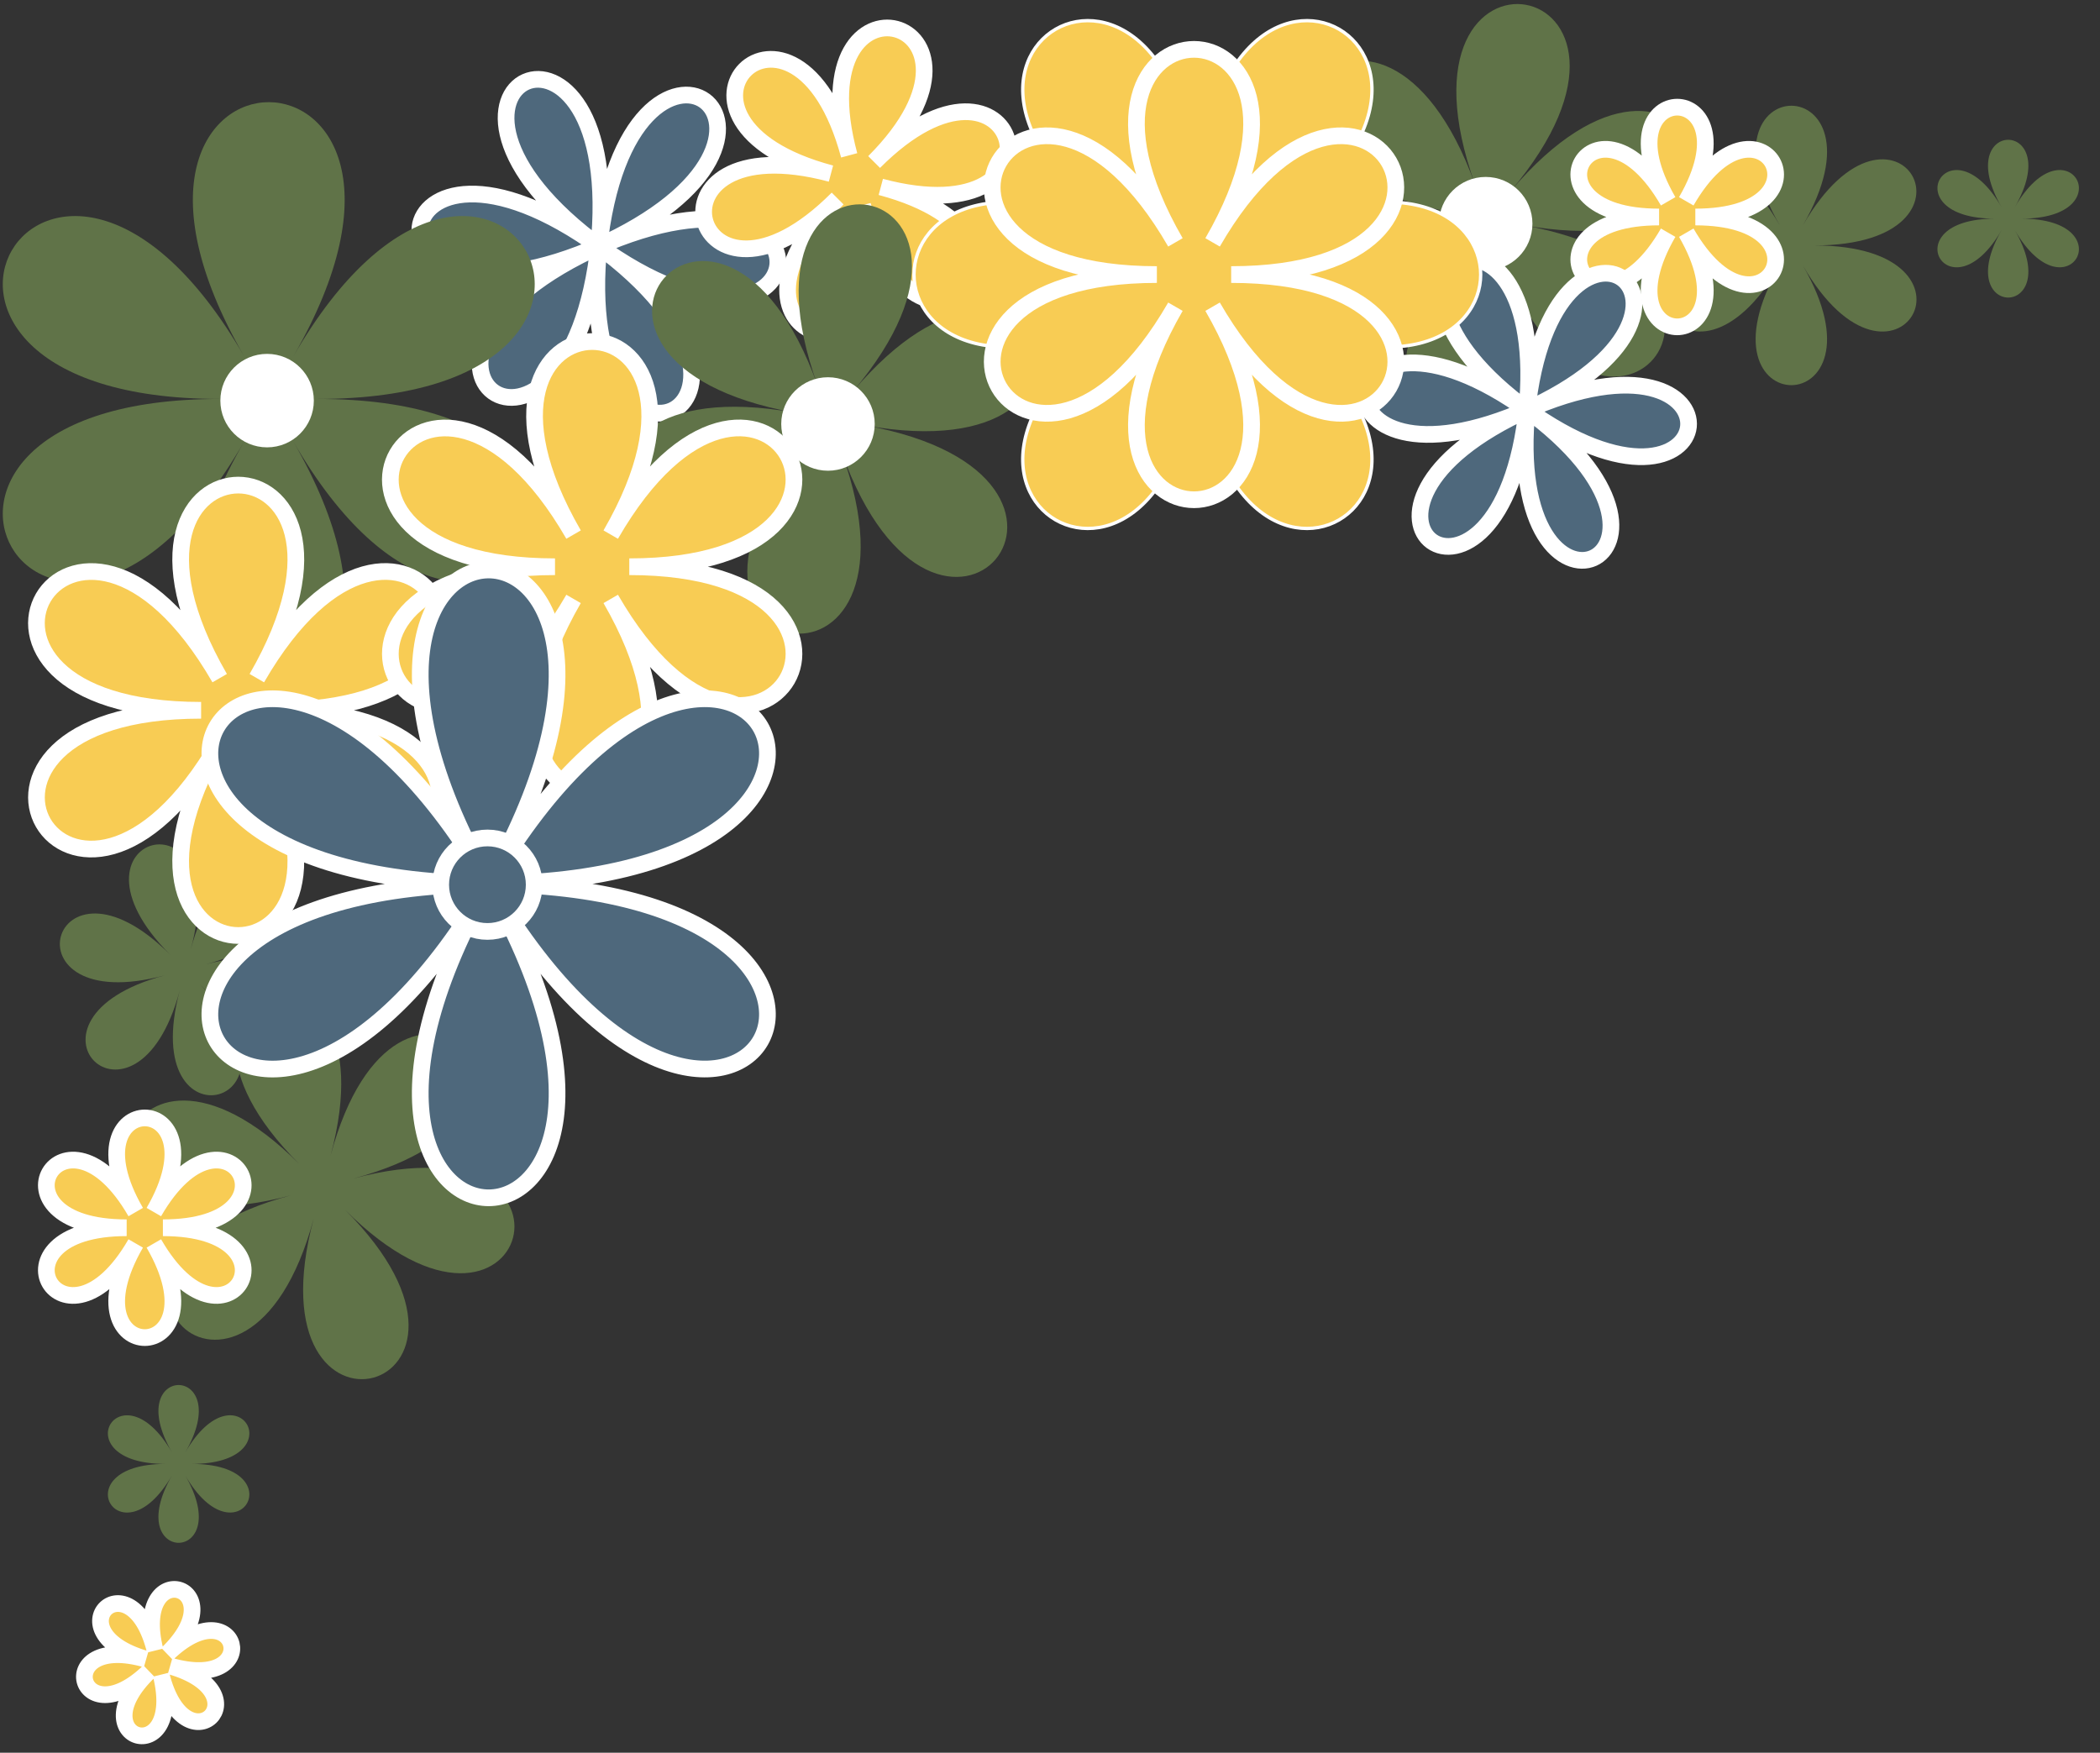 <svg xmlns="http://www.w3.org/2000/svg" viewBox="0 0 629 525"><rect x="0" y="0" width="629" height="525" fill="#333333" stroke="none"/><defs><style>.cls-1,.cls-7{fill:#4e687c;}.cls-2,.cls-6{fill:none;}.cls-2,.cls-6,.cls-7{stroke:#fff;stroke-miterlimit:10;}.cls-2,.cls-7{stroke-width:5px;}.cls-3{fill:#f8cc54;}.cls-4{fill:#607348;}.cls-5{fill:#fff;}</style></defs><title>flowers-one</title><g id="Layer_1" data-name="Layer 1"><path class="cls-1" d="M178.26,74.25c77.28-34.36,9.86-83.39,1,.71,8.88-84.1-67.3-50.23,1.1-.49-68.4-49.74-77.15,33.16.13-1.2-77.28,34.36-9.86,83.4-1-.71-8.88,84.11,67.29,50.24-1.1.49C246.78,122.8,255.54,39.89,178.26,74.25Z"/><path class="cls-2" d="M178.26,74.25c77.28-34.36,9.86-83.39,1,.71,8.88-84.1-67.3-50.23,1.1-.49-68.4-49.74-77.15,33.16.13-1.2-77.28,34.36-9.86,83.4-1-.71-8.88,84.11,67.29,50.24-1.1.49C246.78,122.8,255.54,39.89,178.26,74.25Z"/><path class="cls-3" d="M261.82,48.53c43.67-43.78-23.55-61.7-7.47-2-16.08-59.71-65.21-10.45-5.46,5.47-59.75-15.92-41.65,51.25,2,7.46-43.66,43.79,23.56,61.7,7.47,2,16.09,59.71,65.21,10.46,5.46-5.47C323.58,71.92,305.49,4.75,261.82,48.53Z"/><path class="cls-2" d="M261.82,48.53c43.67-43.78-23.55-61.7-7.47-2-16.08-59.71-65.21-10.45-5.46,5.47-59.75-15.92-41.65,51.25,2,7.46-43.66,43.79,23.56,61.7,7.47,2,16.09,59.71,65.21,10.46,5.46-5.47C323.58,71.92,305.49,4.75,261.82,48.53Z"/><path class="cls-4" d="M87.83,106.8c58.66-101.6-73.32-101.6-14.66,0C14.51,5.2-51.48,119.5,65.84,119.5c-117.32,0-51.33,114.3,7.33,12.7-58.66,101.6,73.32,101.6,14.66,0,58.66,101.6,124.65-12.7,7.33-12.7C212.48,119.5,146.49,5.2,87.83,106.8Z"/><circle class="cls-5" cx="80" cy="120" r="14"/><path class="cls-4" d="M255.43,117.3c55.48-65.59-39.63-82.74-10.56-1.9-29.07-80.84-91.48-7.05-6.94,8.19-84.54-15.24-51.84,75.7,3.64,10.11-55.48,65.59,39.63,82.74,10.56,1.9,29.07,80.84,91.48,7.05,6.94-8.19C343.61,142.65,310.91,51.71,255.43,117.3Z"/><circle class="cls-5" cx="248" cy="127" r="14"/><path class="cls-4" d="M452.43,57.3c55.48-65.59-39.63-82.74-10.56-1.9-29.07-80.84-91.48-7-6.94,8.19-84.54-15.24-51.84,75.7,3.64,10.11-55.48,65.59,39.63,82.74,10.56,1.9,29.07,80.84,91.48,7.05,6.94-8.19C540.61,82.65,507.91-8.29,452.43,57.3Z"/><circle class="cls-5" cx="445" cy="67" r="14"/><path class="cls-4" d="M61.65,288.85c49.21-13.18,8.69-53.71-4.5-4.5C70.34,235.14,15,250,51,286c-36-36-50.86,19.33-1.65,6.15-49.21,13.18-8.69,53.71,4.5,4.5C40.66,345.86,96,331,60,295,96,331,110.86,275.67,61.65,288.85Z"/><path class="cls-4" d="M105.93,353c75.4-20.2,13.3-82.3-6.9-6.9,20.2-75.4-64.63-52.67-9.43,2.53-55.2-55.2-77.93,29.63-2.53,9.43-75.4,20.2-13.3,82.3,6.9,6.9-20.2,75.4,64.63,52.67,9.43-2.53C158.6,417.6,181.33,332.77,105.93,353Z"/><path class="cls-4" d="M55.45,435.12c15.6-27-19.5-27-3.9,0-15.6-27-33.15,3.38-1.95,3.38-31.2,0-13.65,30.4,1.95,3.38-15.6,27,19.5,27,3.9,0,15.6,27,33.15-3.38,1.95-3.38C88.6,438.5,71.05,408.1,55.45,435.12Z"/><path class="cls-4" d="M540,67.52c27.6-47.8-34.5-47.8-6.9,0-27.6-47.8-58.65,6-3.45,6-55.2,0-24.15,53.78,3.45,6-27.6,47.8,34.5,47.8,6.9,0,27.6,47.8,58.65-6,3.45-6C598.6,73.5,567.55,19.72,540,67.52Z"/><path class="cls-4" d="M603.45,62.12c15.6-27-19.5-27-3.9,0-15.6-27-33.15,3.38-1.95,3.38-31.2,0-13.65,30.4,1.95,3.38-15.6,27,19.5,27,3.9,0,15.6,27,33.15-3.38,1.95-3.38C636.6,65.5,619.05,35.1,603.45,62.12Z"/><path class="cls-3" d="M76.93,203.13c44.51-77.1-55.64-77.1-11.13,0-44.51-77.1-94.58,9.63-5.56,9.63-89,0-38.95,86.73,5.56,9.64-44.51,77.09,55.64,77.09,11.13,0,44.51,77.09,94.58-9.64,5.56-9.64C171.51,212.76,121.44,126,76.93,203.13Z"/><path class="cls-2" d="M76.93,203.13c44.51-77.1-55.64-77.1-11.13,0-44.51-77.1-94.58,9.63-5.56,9.63-89,0-38.95,86.73,5.56,9.64-44.51,77.09,55.64,77.09,11.13,0,44.51,77.09,94.58-9.64,5.56-9.64C171.51,212.76,121.44,126,76.93,203.13Z"/><path class="cls-3" d="M182.93,160.13c44.51-77.1-55.64-77.1-11.13,0-44.51-77.1-94.58,9.63-5.56,9.63-89,0-38.95,86.73,5.56,9.64-44.51,77.09,55.64,77.09,11.13,0,44.51,77.09,94.58-9.64,5.56-9.64C277.51,169.76,227.44,83,182.93,160.13Z"/><path class="cls-2" d="M182.93,160.13c44.51-77.1-55.64-77.1-11.13,0-44.51-77.1-94.58,9.63-5.56,9.63-89,0-38.95,86.73,5.56,9.64-44.51,77.09,55.64,77.09,11.13,0,44.51,77.09,94.58-9.64,5.56-9.64C277.51,169.76,227.44,83,182.93,160.13Z"/><path class="cls-3" d="M46.08,363.06c21.71-37.6-27.14-37.6-5.43,0-21.71-37.6-46.13,4.7-2.71,4.7-43.42,0-19,42.3,2.71,4.7-21.71,37.6,27.14,37.6,5.43,0,21.71,37.6,46.13-4.7,2.71-4.7C92.21,367.76,67.79,325.46,46.08,363.06Z"/><path class="cls-2" d="M46.08,363.06c21.71-37.6-27.14-37.6-5.43,0-21.71-37.6-46.13,4.7-2.71,4.7-43.42,0-19,42.3,2.71,4.7-21.71,37.6,27.14,37.6,5.43,0,21.71,37.6,46.13-4.7,2.71-4.7C92.21,367.76,67.79,325.46,46.08,363.06Z"/><path class="cls-3" d="M50.05,495.41c21.46-20.7-10.78-30-3.59-1-7.19-28.94-31.34-5.65-2.68,2.59-28.66-8.24-20.57,24.32.9,3.62-21.47,20.7,10.78,30,3.58,1,7.2,28.94,31.35,5.65,2.69-2.59C79.61,507.27,71.51,474.71,50.05,495.41Z"/><path class="cls-2" d="M50.05,495.41c21.46-20.7-10.78-30-3.59-1-7.19-28.94-31.34-5.65-2.68,2.59-28.66-8.24-20.57,24.32.9,3.62-21.47,20.7,10.78,30,3.58,1,7.2,28.94,31.35,5.65,2.69-2.59C79.61,507.27,71.51,474.71,50.05,495.41Z"/><path class="cls-3" d="M505.08,60.3c21.71-37.6-27.14-37.6-5.43,0-21.71-37.6-46.13,4.7-2.71,4.7-43.42,0-19,42.3,2.71,4.7-21.71,37.6,27.14,37.6,5.43,0,21.71,37.6,46.13-4.7,2.71-4.7C551.21,65,526.79,22.7,505.08,60.3Z"/><path class="cls-2" d="M505.08,60.3c21.71-37.6-27.14-37.6-5.43,0-21.71-37.6-46.13,4.7-2.71,4.7-43.42,0-19,42.3,2.71,4.7-21.71,37.6,27.14,37.6,5.43,0,21.71,37.6,46.13-4.7,2.71-4.7C551.21,65,526.79,22.7,505.08,60.3Z"/><path class="cls-1" d="M145.31,266.59c73.79-127.81-71.68-127.81,2.11,0C73.63,138.78.9,264.76,148.47,264.76c-147.57,0-74.84,126-1.05-1.82-73.79,127.8,71.68,127.8-2.11,0,73.79,127.8,146.52,1.82-1.05,1.82C291.83,264.76,219.1,138.78,145.31,266.59Z"/><path class="cls-2" d="M145.31,266.59c73.79-127.81-71.68-127.81,2.11,0C73.63,138.78.9,264.76,148.47,264.76c-147.57,0-74.84,126-1.05-1.82-73.79,127.8,71.68,127.8-2.11,0,73.79,127.8,146.52,1.82-1.05,1.82C291.83,264.76,219.1,138.78,145.31,266.59Z"/><path class="cls-1" d="M456.37,123.21c69.68-31.14,8.76-75.28.88.64,7.88-75.92-60.81-45.23,1-.45-61.81-44.78-69.58,30,.11-1.08-69.69,31.13-8.76,75.27-.88-.64-7.88,75.91,60.81,45.22-1,.44C518.29,166.9,526.05,92.07,456.37,123.21Z"/><path class="cls-2" d="M456.37,123.21c69.68-31.14,8.76-75.28.88.64,7.88-75.92-60.81-45.23,1-.45-61.81-44.78-69.58,30,.11-1.08-69.69,31.13-8.76,75.27-.88-.64-7.88,75.91,60.81,45.22-1,.44C518.29,166.9,526.05,92.07,456.37,123.21Z"/><path class="cls-3" d="M370.76,75.24c97-56-12.12-119-12.12-7,0-112-109.12-49-12.13,7-97-56-97,70,0,14-97,56,12.13,119,12.13,7,0,112,109.11,49,12.12-7C467.75,145.24,467.75,19.24,370.76,75.24Z"/><path class="cls-6" d="M370.76,75.24c97-56-12.12-119-12.12-7,0-112-109.12-49-12.13,7-97-56-97,70,0,14-97,56,12.13,119,12.13,7,0,112,109.11,49,12.12-7C467.75,145.24,467.75,19.24,370.76,75.24Z"/><path class="cls-3" d="M363.2,72.6c44.51-77.09-55.64-77.09-11.13,0-44.51-77.09-94.58,9.64-5.56,9.64-89,0-38.95,86.73,5.56,9.63-44.51,77.1,55.64,77.1,11.13,0,44.51,77.1,94.58-9.63,5.56-9.63C457.78,82.24,407.71-4.49,363.2,72.6Z"/><path class="cls-2" d="M363.2,72.6c44.51-77.09-55.64-77.09-11.13,0-44.51-77.09-94.58,9.64-5.56,9.64-89,0-38.95,86.73,5.56,9.63-44.51,77.1,55.64,77.1,11.13,0,44.51,77.1,94.58-9.63,5.56-9.63C457.78,82.24,407.71-4.49,363.2,72.6Z"/><circle class="cls-7" cx="146" cy="265" r="14"/></g></svg>